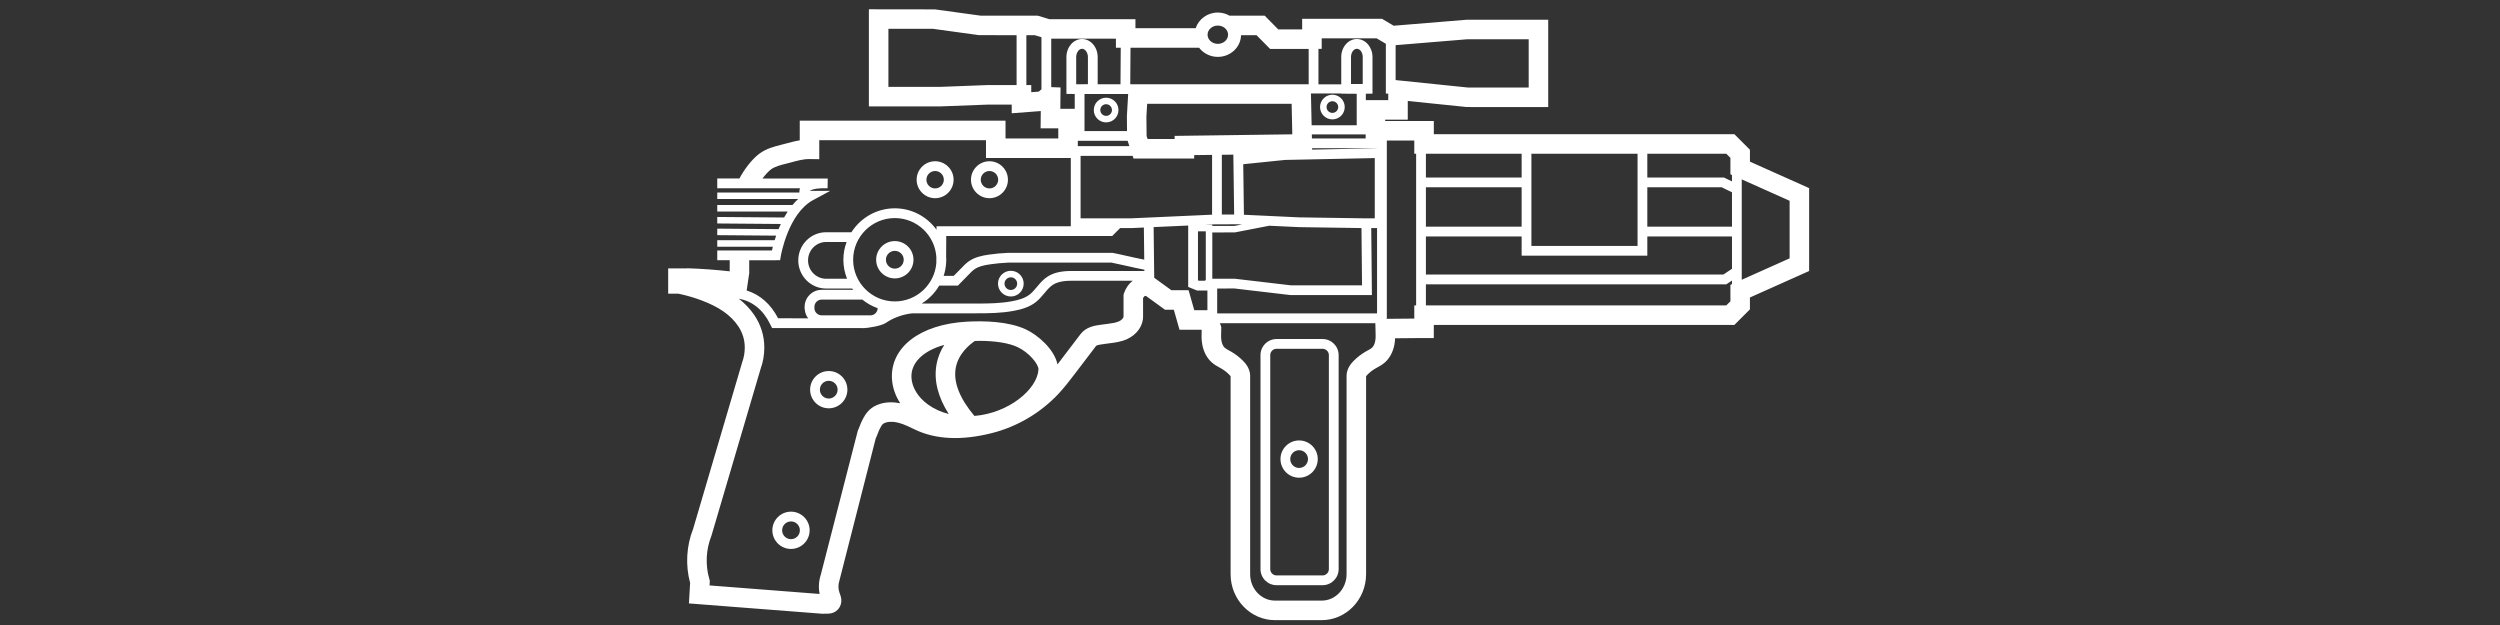 ﻿<?xml version="1.0" encoding="UTF-8" standalone="no"?>
<!DOCTYPE svg PUBLIC "-//W3C//DTD SVG 20010904//EN" "http://www.w3.org/TR/2001/REC-SVG-20010904/DTD/svg10.dtd">
<svg version="1.1" id="Frosty Editor v1.0.6.3" xmlns="http://www.w3.org/2000/svg" d1p1:xlink="http://www.w3.org/1999/xlink" viewBox="0 0 384 96" xmlns:d1p1="xmlns">
  <rect x="0" y="0" width="384" height="96" fill="#333333" stroke="none"/>
  <path stroke="none" fill="#ffffffff" d="M 268.791,24.828 C 268.791,23.003 268.791,23.003 268.791,23.003 266.403,20.615 266.403,20.615 266.403,20.615 220.235,20.615 220.235,20.615 220.235,20.615 220.235,18.590 220.235,18.590 220.235,18.590 212.765,18.590 212.765,18.590 212.765,18.590 212.765,18.381 212.765,18.381 212.765,18.381 216.233,18.381 216.233,18.381 216.233,18.381 216.233,15.509 216.233,15.509 216.233,15.509 225.283,16.440 225.283,16.440 225.283,16.440 237.806,16.448 237.806,16.448 237.806,16.448 237.806,3.036 237.806,3.036 237.806,3.036 225.244,3.036 225.244,3.036 225.244,3.036 214.070,3.952 214.070,3.952 214.070,3.952 212.277,2.886 212.277,2.886 212.277,2.886 200.012,2.886 200.012,2.886 200.012,2.886 200.012,4.511 200.012,4.511 200.012,4.511 196.337,4.511 196.337,4.511 196.337,4.511 194.260,2.410 194.260,2.410 194.260,2.410 188.908,2.410 188.908,2.410 188.908,2.410 188.908,2.433 188.908,2.433 188.908,2.433 188.366,2.118 187.736,1.926 187.056,1.926 185.454,1.926 184.111,2.941 183.658,4.327 174.403,4.327 174.403,4.327 174.403,4.327 174.403,2.944 174.403,2.944 174.403,2.944 161.171,2.944 161.171,2.944 161.171,2.944 159.404,2.411 159.404,2.411 159.404,2.411 150.666,2.411 150.666,2.411 150.666,2.411 143.616,1.441 143.616,1.441 143.616,1.441 133.460,1.427 133.460,1.427 133.460,1.427 133.460,16.347 133.460,16.347 133.460,16.347 144.386,16.346 144.386,16.346 144.386,16.346 151.815,16.063 151.815,16.063 151.815,16.063 155.400,16.063 155.400,16.063 155.400,16.063 155.400,17.400 155.400,17.400 155.400,17.400 159.862,17.057 159.862,17.057 159.862,17.057 159.836,19.715 159.836,19.715 159.836,19.715 162.552,19.715 162.552,19.715 162.552,19.715 162.552,21.266 162.552,21.266 162.552,21.266 154.449,21.266 154.449,21.266 154.449,21.266 154.449,18.532 154.449,18.532 154.449,18.532 122.841,18.532 122.841,18.532 122.841,18.532 122.841,21.554 122.841,21.554 122.841,21.554 122.095,21.675 121.375,21.870 120.654,22.066 120.453,22.120 120.249,22.171 120.045,22.223 118.950,22.499 117.710,22.813 116.640,23.605 115.414,24.513 114.205,26.202 113.579,27.417 110.170,27.417 110.170,27.417 110.170,27.417 110.170,28.917 110.170,28.917 110.170,28.917 122.876,28.917 122.876,28.917 122.876,28.917 122.795,29.138 122.778,29.355 122.786,29.568 110.170,29.568 110.170,29.568 110.170,29.568 110.170,30.568 110.170,30.568 110.170,30.568 122.594,30.568 122.594,30.568 122.594,30.568 122.283,30.858 121.990,31.166 121.721,31.493 110.170,31.493 110.170,31.493 110.170,31.493 110.170,32.493 110.170,32.493 110.170,32.493 120.987,32.493 120.987,32.493 120.987,32.493 120.790,32.793 120.608,33.099 120.438,33.408 110.174,33.325 110.174,33.325 110.174,33.325 110.166,34.325 110.166,34.325 110.166,34.325 119.931,34.404 119.931,34.404 119.931,34.404 119.807,34.672 119.695,34.936 119.589,35.197 110.174,35.119 110.174,35.119 110.174,35.119 110.166,36.119 110.166,36.119 110.166,36.119 119.214,36.194 119.214,36.194 119.214,36.194 119.130,36.438 119.057,36.670 118.988,36.895 110.170,36.895 110.170,36.895 110.170,36.895 110.170,37.895 110.170,37.895 110.170,37.895 118.710,37.895 118.710,37.895 118.710,37.895 118.656,38.109 118.609,38.307 118.573,38.470 110.170,38.470 110.170,38.470 110.170,38.470 110.170,39.970 110.170,39.970 110.170,39.970 112.083,39.970 112.083,39.970 112.083,39.970 112.083,41.676 112.083,41.676 112.083,41.676 109.906,41.435 107.715,41.272 105.538,41.204 105.537,41.221 105.537,41.221 105.537,41.221 102.631,41.221 102.631,41.221 102.631,41.221 102.631,45.105 102.631,45.105 102.631,45.105 104.158,45.105 104.158,45.105 104.158,45.105 104.671,45.213 104.671,45.213 104.671,45.213 104.671,45.213 104.671,45.213 104.671,45.213 105.699,45.448 106.715,45.751 107.700,46.118 110.423,47.131 112.223,48.385 113.368,50.066 114.042,51.055 114.398,52.197 114.396,53.368 114.395,54.159 114.271,54.896 113.998,55.652 106.462,81.243 106.462,81.243 106.462,81.243 105.427,83.877 105.266,86.809 106.002,89.540 105.818,92.685 105.818,92.685 105.818,92.685 126.225,94.265 126.225,94.265 126.225,94.265 126.341,94.270 126.341,94.270 126.341,94.270 126.443,94.270 126.551,94.267 126.660,94.263 126.756,94.260 126.852,94.259 126.946,94.258 127.237,94.272 128.010,94.287 128.626,93.692 129.086,93.249 129.298,92.606 129.208,91.928 129.164,91.605 129.060,91.341 128.964,91.097 128.735,90.499 128.722,89.809 128.928,89.202 134.507,67.354 134.507,67.354 134.507,67.354 134.635,67.087 134.738,66.824 134.839,66.559 134.922,66.343 135.001,66.126 135.114,65.909 135.272,65.606 135.435,65.292 135.597,65.142 135.698,65.048 135.860,64.965 136.065,64.902 136.764,64.684 137.545,64.811 138.078,64.957 138.872,65.172 139.654,65.552 140.481,65.954 143.690,67.518 147.698,67.704 152.392,66.513 156.255,65.532 159.878,63.387 162.595,60.475 163.533,59.469 164.359,58.385 165.158,57.336 168.344,53.151 168.344,53.151 168.344,53.151 168.470,52.986 169.175,52.894 169.596,52.839 170.423,52.729 170.423,52.729 170.423,52.729 171.250,52.625 172.186,52.505 173.093,52.099 174.627,51.412 175.601,50.026 175.575,48.594 175.575,45.790 175.575,45.790 175.575,45.790 175.660,45.621 175.755,45.515 175.799,45.490 175.839,45.469 175.914,45.453 176.004,45.443 178.944,47.573 178.944,47.573 178.944,47.573 180.298,47.573 180.298,47.573 180.298,47.573 181.173,50.649 181.173,50.649 181.173,50.649 184.557,50.649 184.557,50.649 184.557,50.649 184.574,50.700 184.574,50.700 184.574,50.700 184.574,50.713 184.574,50.713 184.574,50.713 184.552,51.400 184.526,52.178 184.675,52.955 184.891,54.076 185.394,55.013 186.129,55.665 186.532,56.022 186.958,56.256 187.333,56.461 187.629,56.627 187.629,56.627 187.629,56.627 188.052,56.874 188.440,57.176 188.783,57.523 188.960,57.702 189.013,57.789 189.021,57.780 189.021,88.197 189.021,88.197 189.021,88.197 189.021,92.088 192.079,95.254 195.837,95.254 203.015,95.254 203.015,95.254 203.015,95.254 206.774,95.254 209.831,92.088 209.831,88.197 209.831,57.809 209.831,57.809 209.831,57.809 209.855,57.767 209.916,57.678 210.068,57.523 210.412,57.175 210.800,56.873 211.219,56.627 211.517,56.461 211.517,56.461 211.517,56.461 211.893,56.255 212.319,56.022 212.722,55.663 213.457,55.011 213.961,54.073 214.177,52.953 214.241,52.620 214.274,52.286 214.286,51.960 217.383,51.932 217.383,51.932 217.383,51.932 220.232,51.932 220.232,51.932 220.232,51.932 220.232,49.907 220.232,49.907 220.232,49.907 266.400,49.907 266.400,49.907 266.400,49.907 268.788,47.519 268.788,47.519 268.788,47.519 268.788,45.695 268.788,45.695 268.788,45.695 277.882,41.627 277.882,41.627 277.882,41.627 277.882,35.970 277.882,35.970 277.882,35.970 277.882,34.553 277.882,34.553 277.882,34.553 277.882,28.896 277.882,28.896 277.882,28.896 268.791,24.828 268.791,24.828 268.791,24.828 Z M 266.032,34.820 C 253.028,34.820 253.028,34.820 253.028,34.820 253.028,28.768 253.028,28.768 253.028,28.768 264.458,28.768 264.458,28.768 264.458,28.768 266.032,29.537 266.032,29.537 266.032,29.537 266.032,34.820 266.032,34.820 266.032,34.820 Z M 235.223,23.616 C 251.529,23.616 251.529,23.616 251.529,23.616 251.529,37.771 251.529,37.771 251.529,37.771 235.223,37.771 235.223,37.771 235.223,37.771 235.223,23.616 235.223,23.616 235.223,23.616 Z M 233.723,34.820 C 219.019,34.820 219.019,34.820 219.019,34.820 219.019,28.768 219.019,28.768 219.019,28.768 233.723,28.768 233.723,28.768 233.723,28.768 233.723,34.820 233.723,34.820 233.723,34.820 Z M 219.019,36.320 C 233.723,36.320 233.723,36.320 233.723,36.320 233.723,39.271 233.723,39.271 233.723,39.271 253.029,39.271 253.029,39.271 253.029,39.271 253.029,36.320 253.029,36.320 253.029,36.320 266.033,36.320 266.033,36.320 266.033,36.320 266.033,41.287 266.033,41.287 266.033,41.287 264.706,42.172 264.706,42.172 264.706,42.172 219.019,42.172 219.019,42.172 219.019,42.172 219.019,36.320 219.019,36.320 219.019,36.320 Z M 265.791,24.246 C 265.791,26.773 265.791,26.773 265.791,26.773 266.032,26.881 266.032,26.881 266.032,26.881 266.032,27.867 266.032,27.867 266.032,27.867 264.805,27.268 264.805,27.268 264.805,27.268 253.028,27.268 253.028,27.268 253.028,27.268 253.028,23.616 253.028,23.616 253.028,23.616 265.161,23.616 265.161,23.616 265.161,23.616 265.791,24.246 265.791,24.246 265.791,24.246 Z M 233.723,23.616 C 233.723,27.268 233.723,27.268 233.723,27.268 219.019,27.268 219.019,27.268 219.019,27.268 219.019,23.616 219.019,23.616 219.019,23.616 233.723,23.616 233.723,23.616 233.723,23.616 Z M 186.959,48.141 C 186.959,44.316 186.959,44.316 186.959,44.316 189.622,44.312 189.622,44.312 189.622,44.312 198.212,45.322 198.212,45.322 198.212,45.322 210.724,45.322 210.724,45.322 210.724,45.322 210.623,35.036 210.623,35.036 210.623,35.036 211.517,35.036 211.517,35.036 211.517,35.036 211.517,48.140 211.517,48.140 211.517,48.140 186.959,48.140 186.959,48.140 186.959,48.140 Z M 143.821,40.407 C 143.560,43.699 140.803,46.300 137.444,46.300 133.914,46.300 131.042,43.428 131.042,39.898 131.042,36.368 133.914,33.496 137.444,33.496 140.835,33.496 143.610,36.147 143.825,39.484 143.821,40.407 143.821,40.407 143.821,40.407 Z M 130.108,42.817 C 126.893,42.817 126.893,42.817 126.893,42.817 125.361,42.817 124.115,41.550 124.115,39.993 124.115,38.436 125.362,37.169 126.893,37.169 130.037,37.169 130.037,37.169 130.037,37.169 129.722,38.021 129.542,38.937 129.542,39.897 129.542,40.929 129.747,41.913 130.108,42.817 Z M 132.449,46.014 C 133.147,46.585 133.947,47.033 134.814,47.340 134.799,47.948 134.305,48.439 133.694,48.439 126.217,48.439 126.217,48.439 126.217,48.439 125.596,48.439 125.092,47.934 125.092,47.313 125.092,47.300 125.092,47.300 125.092,47.300 125.092,47.139 125.092,47.139 125.092,47.139 125.092,46.518 125.597,46.014 126.217,46.014 132.449,46.014 132.449,46.014 132.449,46.014 Z M 136.279,47.704 C 136.292,47.706 136.305,47.708 136.318,47.710 136.304,47.717 136.290,47.725 136.276,47.732 136.278,47.723 136.278,47.713 136.279,47.704 Z M 144.263,43.872 C 147.137,43.872 147.137,43.872 147.137,43.872 147.359,43.638 147.359,43.638 147.359,43.638 147.577,43.408 147.803,43.182 148.029,42.956 148.265,42.720 148.500,42.484 148.727,42.245 149.048,41.907 149.350,41.587 149.692,41.352 150.313,40.925 151.099,40.742 152.089,40.599 152.990,40.469 153.919,40.381 154.816,40.339 170.728,40.339 170.728,40.339 170.728,40.339 171.061,40.396 171.839,40.570 172.660,40.754 173.990,41.052 175.053,41.296 175.774,41.425 175.776,41.622 175.776,41.622 175.776,41.622 165.015,41.622 165.015,41.622 165.015,41.622 163.721,41.601 162.233,41.676 161.000,42.425 160.275,42.865 159.760,43.483 159.261,44.080 158.902,44.511 158.562,44.918 158.168,45.227 157.378,45.848 156.315,46.108 155.380,46.280 153.660,46.597 151.900,46.624 150.097,46.624 141.565,46.628 141.565,46.628 141.565,46.628 142.676,45.944 143.604,44.998 144.263,43.872 Z M 175.756,39.884 C 174.948,39.727 173.794,39.469 172.989,39.289 172.018,39.071 171.251,38.899 170.904,38.846 170.847,38.837 170.847,38.837 170.847,38.837 154.782,38.838 154.782,38.838 154.782,38.838 153.803,38.883 152.825,38.976 151.875,39.113 150.838,39.262 149.754,39.488 148.842,40.114 148.370,40.439 147.981,40.849 147.638,41.212 147.420,41.442 147.194,41.668 146.968,41.894 146.809,42.053 146.651,42.211 146.495,42.371 144.944,42.371 144.944,42.371 144.944,42.371 145.140,41.780 145.265,41.158 145.315,40.515 145.320,40.515 145.320,40.515 145.320,40.515 145.321,40.406 145.321,40.406 145.321,40.406 145.332,40.237 145.347,40.069 145.347,39.897 145.347,39.758 145.333,39.622 145.326,39.484 145.343,36.252 145.343,36.252 145.343,36.252 170.832,36.252 170.832,36.252 170.832,36.252 172.049,35.035 172.049,35.035 172.049,35.035 173.823,35.035 173.823,35.035 173.823,35.035 173.823,35.032 173.823,35.032 173.823,35.032 175.698,34.948 175.698,34.948 175.698,34.948 175.756,39.884 175.756,39.884 175.756,39.884 Z M 165.552,21.632 C 173.202,21.632 173.202,21.632 173.202,21.632 173.472,22.441 173.472,22.441 173.472,22.441 165.552,22.441 165.552,22.441 165.552,22.441 165.552,21.632 165.552,21.632 165.552,21.632 Z M 173.287,14.442 C 173.089,17.848 173.089,17.848 173.089,17.848 173.112,20.132 173.112,20.132 173.112,20.132 166.579,20.132 166.579,20.132 166.579,20.132 166.579,14.442 166.579,14.442 166.579,14.442 173.287,14.442 173.287,14.442 173.287,14.442 Z M 167.104,12.938 C 166.413,12.943 165.870,12.943 165.303,12.939 165.303,8.764 165.303,8.764 165.303,8.764 165.303,8.086 165.724,7.491 166.204,7.491 166.683,7.491 167.104,8.086 167.104,8.764 167.104,12.938 167.104,12.938 167.104,12.938 Z M 173.743,33.536 C 165.978,33.536 165.978,33.536 165.978,33.536 165.978,23.941 165.978,23.941 165.978,23.941 173.972,23.941 173.972,23.941 173.972,23.941 174.108,24.349 174.108,24.349 174.108,24.349 183.424,24.349 183.424,24.349 183.424,24.349 183.424,23.825 183.424,23.825 183.424,23.825 186.175,23.791 186.175,23.791 186.175,23.791 186.175,32.976 186.175,32.976 186.175,32.976 173.743,33.536 173.743,33.536 173.743,33.536 Z M 207.515,12.900 C 207.515,8.753 207.515,8.753 207.515,8.753 207.515,8.069 207.927,7.491 208.415,7.491 208.903,7.491 209.315,8.069 209.315,8.753 209.315,12.899 209.315,12.899 209.315,12.899 208.624,12.904 208.081,12.904 207.515,12.900 Z M 206.754,14.392 C 207.302,14.399 207.774,14.403 208.288,14.403 208.321,14.403 208.357,14.403 208.391,14.403 208.391,19.241 208.391,19.241 208.391,19.241 201.467,19.241 201.467,19.241 201.467,19.241 201.361,14.354 201.361,14.354 201.361,14.354 206.015,14.354 206.015,14.354 206.015,14.354 206.015,14.382 206.015,14.382 206.015,14.382 206.754,14.392 206.754,14.392 206.754,14.392 Z M 201.497,20.641 C 209.765,20.641 209.765,20.641 209.765,20.641 209.765,21.266 209.765,21.266 209.765,21.266 201.510,21.266 201.510,21.266 201.510,21.266 201.497,20.641 201.497,20.641 201.497,20.641 Z M 201.543,22.766 C 211.516,22.766 211.516,22.766 211.516,22.766 211.516,22.774 211.516,22.774 211.516,22.774 201.547,22.981 201.547,22.981 201.547,22.981 201.543,22.766 201.543,22.766 201.543,22.766 Z M 209.208,43.823 C 198.300,43.828 198.300,43.828 198.300,43.828 189.710,42.818 189.710,42.818 189.710,42.818 186.209,42.818 186.209,42.818 186.209,42.818 186.209,35.706 186.209,35.706 186.209,35.706 189.681,35.698 189.681,35.698 189.681,35.698 194.957,34.672 194.957,34.672 194.957,34.672 199.519,34.887 199.519,34.887 199.519,34.887 209.122,35.031 209.122,35.031 209.122,35.031 209.208,43.823 209.208,43.823 209.208,43.823 Z M 189.441,23.751 C 189.566,32.953 189.566,32.953 189.566,32.953 187.675,32.953 187.675,32.953 187.675,32.953 187.675,23.773 187.675,23.773 187.675,23.773 189.441,23.751 189.441,23.751 189.441,23.751 Z M 186.709,33.453 C 186.709,33.703 186.709,33.703 186.709,33.703 186.698,33.453 186.698,33.453 186.698,33.453 186.709,33.453 186.709,33.453 186.709,33.453 Z M 186.721,34.453 C 190.291,34.452 190.291,34.452 190.291,34.452 190.771,34.475 190.771,34.475 190.771,34.475 189.584,34.708 189.584,34.708 189.584,34.708 186.208,34.708 186.208,34.708 186.208,34.708 186.208,34.533 186.208,34.533 186.208,34.533 184.954,34.533 184.954,34.533 184.954,34.533 186.721,34.453 186.721,34.453 186.721,34.453 Z M 199.564,33.387 C 191.067,32.987 191.067,32.987 191.067,32.987 190.961,25.224 190.961,25.224 190.961,25.224 197.378,24.566 197.378,24.566 197.378,24.566 211.166,24.281 211.166,24.281 211.166,24.281 211.166,33.535 211.166,33.535 211.166,33.535 209.359,33.535 209.359,33.535 209.359,33.535 209.359,33.532 209.359,33.532 209.359,33.532 199.564,33.387 199.564,33.387 199.564,33.387 Z M 180.424,20.873 C 180.424,21.350 180.424,21.350 180.424,21.350 176.270,21.350 176.270,21.350 176.270,21.350 176.119,20.897 176.119,20.897 176.119,20.897 176.086,17.936 176.086,17.936 176.086,17.936 176.203,15.947 176.203,15.947 176.203,15.947 198.394,15.947 198.394,15.947 198.394,15.947 198.497,20.632 198.497,20.632 198.497,20.632 180.424,20.873 180.424,20.873 180.424,20.873 Z M 184.008,35.532 C 185.209,35.532 185.209,35.532 185.209,35.532 185.209,35.707 185.209,35.707 185.209,35.707 185.209,43.006 185.209,43.006 185.209,43.006 185.056,43.122 185.056,43.122 185.056,43.122 184.155,43.122 184.155,43.122 184.155,43.122 184.008,43.062 184.008,43.062 184.008,43.062 184.008,35.532 184.008,35.532 184.008,35.532 Z M 225.307,6.036 C 234.807,6.036 234.807,6.036 234.807,6.036 234.807,13.448 234.807,13.448 234.807,13.448 225.514,13.448 225.514,13.448 225.514,13.448 214.368,12.302 214.368,12.302 214.368,12.302 214.368,6.937 214.368,6.937 214.368,6.937 225.307,6.036 225.307,6.036 225.307,6.036 Z M 203.014,5.886 C 211.454,5.886 211.454,5.886 211.454,5.886 212.867,6.726 212.867,6.726 212.867,6.726 212.867,14.376 212.867,14.376 212.867,14.376 213.233,14.376 213.233,14.376 213.233,14.376 213.233,15.381 213.233,15.381 213.233,15.381 209.791,15.381 209.791,15.381 209.791,15.381 209.791,14.394 209.791,14.394 209.791,14.394 209.884,14.393 209.974,14.392 210.073,14.391 210.815,14.383 210.815,14.383 210.815,14.383 210.815,8.753 210.815,8.753 210.815,8.753 210.815,7.230 209.738,5.991 208.415,5.991 207.092,5.991 206.015,7.230 206.015,8.753 206.015,12.953 206.015,12.953 206.015,12.953 202.514,12.953 202.514,12.953 202.514,12.953 202.514,7.511 202.514,7.511 202.514,7.511 203.014,7.511 203.014,7.511 203.014,7.511 203.014,5.886 203.014,5.886 203.014,5.886 Z M 187.058,3.927 C 187.926,3.927 188.633,4.557 188.633,5.332 188.633,6.107 187.926,6.737 187.058,6.737 186.190,6.737 185.483,6.107 185.483,5.332 185.483,4.557 186.190,3.927 187.058,3.927 Z M 184.176,7.328 C 184.827,8.178 185.872,8.737 187.058,8.737 189.001,8.737 190.579,7.251 190.624,5.411 193.009,5.411 193.009,5.411 193.009,5.411 195.084,7.512 195.084,7.512 195.084,7.512 201.013,7.512 201.013,7.512 201.013,7.512 201.013,12.948 201.013,12.948 201.013,12.948 174.588,12.948 174.588,12.948 174.588,12.948 174.588,12.944 174.588,12.944 174.588,12.944 173.609,12.944 173.609,12.944 173.609,12.944 173.645,7.329 173.645,7.329 173.645,7.329 184.176,7.329 184.176,7.329 184.176,7.329 Z M 151.759,13.064 C 144.330,13.347 144.330,13.347 144.330,13.347 136.460,13.347 136.460,13.347 136.460,13.347 136.460,4.427 136.460,4.427 136.460,4.427 143.310,4.427 143.310,4.427 143.310,4.427 150.360,5.397 150.360,5.397 150.360,5.397 156.150,5.407 156.150,5.407 156.150,5.407 156.150,13.065 156.150,13.065 156.150,13.065 151.759,13.064 151.759,13.064 151.759,13.064 Z M 159.550,14.073 C 158.400,14.161 158.400,14.161 158.400,14.161 158.400,13.063 158.400,13.063 158.400,13.063 157.650,13.063 157.650,13.063 157.650,13.063 157.650,5.409 157.650,5.409 157.650,5.409 158.962,5.411 158.962,5.411 158.962,5.411 159.968,5.715 159.968,5.715 159.968,5.715 159.968,13.716 159.968,13.716 159.968,13.716 159.550,14.073 159.550,14.073 159.550,14.073 Z M 161.469,13.382 C 161.469,5.944 161.469,5.944 161.469,5.944 171.405,5.944 171.405,5.944 171.405,5.944 171.405,7.328 171.405,7.328 171.405,7.328 172.145,7.328 172.145,7.328 172.145,7.328 172.109,12.943 172.109,12.943 172.109,12.943 168.603,12.943 168.603,12.943 168.603,12.943 168.603,8.764 168.603,8.764 168.603,8.764 168.603,7.235 167.526,5.991 166.203,5.991 164.880,5.991 163.802,7.235 163.802,8.764 163.802,14.420 163.802,14.420 163.802,14.420 164.541,14.431 164.541,14.431 164.541,14.431 164.730,14.434 164.903,14.435 165.079,14.437 165.079,16.715 165.079,16.715 165.079,16.715 162.867,16.715 162.867,16.715 162.867,16.715 162.900,13.435 162.900,13.435 162.900,13.435 161.469,13.382 161.469,13.382 161.469,13.382 Z M 119.189,39.971 C 119.826,39.971 119.826,39.971 119.826,39.971 119.929,39.343 119.929,39.343 119.929,39.343 119.940,39.278 121.042,32.809 124.896,30.730 127.511,29.320 127.511,29.320 127.511,29.320 124.386,29.320 124.386,29.320 124.386,29.320 124.552,29.187 124.997,28.965 126.174,28.919 127.116,28.919 127.116,28.919 127.116,28.919 127.140,27.419 127.140,27.419 127.140,27.419 126.786,27.407 126.453,27.408 126.143,27.419 117.118,27.419 117.118,27.419 117.118,27.419 117.559,26.829 118.039,26.303 118.424,26.017 119.017,25.578 119.873,25.361 120.778,25.133 120.999,25.077 121.218,25.022 121.480,24.951 122.480,24.680 123.422,24.420 124.322,24.434 125.839,24.451 125.839,24.451 125.839,24.451 125.839,21.533 125.839,21.533 125.839,21.533 151.447,21.533 151.447,21.533 151.447,21.533 151.447,24.267 151.447,24.267 151.447,24.267 164.475,24.267 164.475,24.267 164.475,24.267 164.475,34.754 164.475,34.754 164.475,34.754 143.848,34.754 143.848,34.754 143.848,34.754 143.845,35.287 143.845,35.287 143.845,35.287 142.408,33.298 140.077,31.997 137.442,31.997 134.641,31.997 132.181,33.467 130.778,35.671 126.892,35.671 126.892,35.671 126.892,35.671 124.533,35.671 122.614,37.610 122.614,39.995 122.614,42.380 124.533,44.319 126.892,44.319 130.896,44.319 130.896,44.319 130.896,44.319 130.942,44.387 130.995,44.449 131.043,44.515 126.215,44.515 126.215,44.515 126.215,44.515 124.767,44.515 123.590,45.693 123.590,47.140 123.590,47.300 123.590,47.300 123.590,47.300 123.590,47.313 123.590,47.313 123.590,47.313 123.590,47.474 123.590,47.474 123.590,47.474 123.606,47.474 123.606,47.474 123.606,47.474 123.639,48.007 123.828,48.493 124.132,48.894 119.516,48.888 119.516,48.888 119.516,48.888 118.386,46.701 116.732,45.256 114.688,44.618 115.062,42.084 115.062,42.084 115.062,42.084 115.081,42.084 115.081,42.084 115.081,42.084 115.081,39.972 115.081,39.972 115.081,39.972 119.189,39.972 119.189,39.972 119.189,39.972 Z M 149.667,63.888 C 147.396,61.176 146.419,58.707 146.795,56.547 147.190,54.283 149.005,52.864 149.741,52.373 149.953,52.369 150.177,52.355 150.384,52.355 152.903,52.355 154.976,52.690 156.326,53.326 158.027,54.126 159.561,55.943 159.509,56.768 159.324,59.760 155.015,63.442 149.667,63.888 Z M 145.725,63.593 C 144.560,63.296 143.492,62.817 142.584,62.168 141.025,61.055 140.084,59.541 140.000,58.014 139.874,55.717 141.804,53.874 145.036,52.973 144.502,53.820 144.058,54.821 143.848,55.991 143.415,58.402 144.051,60.949 145.725,63.593 Z M 172.657,45.014 C 172.577,45.249 172.577,45.249 172.577,45.249 172.577,48.622 172.577,48.622 172.577,48.622 172.581,48.825 172.297,49.170 171.869,49.362 171.368,49.587 170.726,49.668 170.046,49.755 169.209,49.866 169.209,49.866 169.209,49.866 168.210,49.996 166.843,50.174 165.959,51.335 162.772,55.521 162.772,55.521 162.772,55.521 162.656,55.673 162.543,55.814 162.429,55.964 161.944,53.639 159.423,51.467 157.605,50.612 154.928,49.351 151.176,49.263 148.504,49.409 141.359,49.802 136.738,53.326 137.004,58.180 137.076,59.495 137.525,60.776 138.273,61.940 137.164,61.722 136.122,61.745 135.177,62.039 134.539,62.237 133.996,62.540 133.563,62.939 133.015,63.446 132.703,64.045 132.453,64.528 132.285,64.851 132.160,65.170 132.038,65.490 131.955,65.705 131.876,65.922 131.763,66.139 126.069,88.298 126.069,88.298 126.069,88.298 125.758,89.246 125.700,90.260 125.893,91.232 108.987,89.922 108.987,89.922 108.987,89.922 109.029,89.207 109.029,89.207 109.029,89.207 108.956,88.958 108.956,88.958 108.956,88.958 108.318,86.772 108.432,84.404 109.277,82.290 116.848,56.592 116.848,56.592 116.848,56.592 117.211,55.599 117.396,54.516 117.398,53.373 117.400,51.597 116.865,49.869 115.849,48.378 115.218,47.452 114.428,46.626 113.489,45.882 115.592,46.274 117.242,47.601 118.317,49.839 118.593,50.387 118.593,50.387 118.593,50.387 132.124,50.387 132.124,50.387 132.124,50.387 132.215,50.399 132.324,50.405 132.447,50.405 133.472,50.404 135.452,50.019 136.069,49.596 137.233,48.795 138.671,48.284 140.147,48.123 150.100,48.123 150.100,48.123 150.100,48.123 151.975,48.123 153.811,48.095 155.655,47.755 156.770,47.549 158.051,47.229 159.097,46.406 159.615,45.999 160.022,45.511 160.415,45.040 160.854,44.514 161.269,44.017 161.780,43.707 162.686,43.157 163.912,43.105 165.003,43.122 173.982,43.122 173.982,43.122 173.982,43.122 173.400,43.566 172.926,44.224 172.657,45.014 Z M 183.440,47.648 C 182.565,44.572 182.565,44.572 182.565,44.572 179.918,44.572 179.918,44.572 179.918,44.572 177.289,42.667 177.289,42.667 177.289,42.667 177.196,34.881 177.196,34.881 177.196,34.881 182.507,34.642 182.507,34.642 182.507,34.642 182.507,44.072 182.507,44.072 182.507,44.072 183.861,44.622 183.861,44.622 183.861,44.622 185.458,44.622 185.458,44.622 185.458,44.622 185.458,47.648 185.458,47.648 185.458,47.648 183.440,47.648 183.440,47.648 183.440,47.648 Z M 211.234,52.386 C 211.145,52.845 210.967,53.213 210.734,53.420 210.583,53.554 210.338,53.689 210.078,53.830 209.956,53.897 209.834,53.965 209.710,54.037 209.060,54.417 208.463,54.882 207.935,55.417 207.681,55.675 206.909,56.458 206.836,57.580 206.938,57.589 206.938,57.589 206.938,57.589 206.833,57.589 206.833,57.589 206.833,57.589 206.833,88.196 206.833,88.196 206.833,88.196 206.833,90.433 205.121,92.253 203.017,92.253 195.839,92.253 195.839,92.253 195.839,92.253 193.735,92.253 192.023,90.434 192.023,88.196 192.023,57.589 192.023,57.589 192.023,57.589 191.927,57.589 191.927,57.589 191.927,57.589 192.021,57.583 192.021,57.583 192.021,57.583 191.951,56.461 191.177,55.675 190.922,55.417 190.394,54.881 189.797,54.417 189.144,54.035 189.023,53.964 188.899,53.896 188.776,53.829 188.517,53.687 188.273,53.554 188.123,53.420 187.890,53.213 187.712,52.846 187.623,52.387 187.537,51.941 187.556,51.366 187.575,50.811 187.592,50.249 187.592,50.249 187.592,50.249 187.386,49.642 187.386,49.642 187.386,49.642 211.251,49.642 211.251,49.642 211.251,49.642 211.284,50.823 211.284,50.823 211.284,50.823 211.301,51.373 211.319,51.943 211.234,52.386 Z M 212.979,48.973 C 212.979,48.891 212.979,48.891 212.979,48.891 213.016,48.891 213.016,48.891 213.016,48.891 213.016,21.591 213.016,21.591 213.016,21.591 217.235,21.591 217.235,21.591 217.235,21.591 217.235,23.616 217.235,23.616 217.235,23.616 217.518,23.616 217.518,23.616 217.518,23.616 217.518,46.907 217.518,46.907 217.518,46.907 217.235,46.907 217.235,46.907 217.235,46.907 217.235,48.934 217.235,48.934 217.235,48.934 212.979,48.973 212.979,48.973 212.979,48.973 Z M 265.791,46.277 C 265.161,46.907 265.161,46.907 265.161,46.907 219.018,46.907 219.018,46.907 219.018,46.907 219.018,43.672 219.018,43.672 219.018,43.672 265.158,43.672 265.158,43.672 265.158,43.672 266.032,43.090 266.032,43.090 266.032,43.090 266.032,43.643 266.032,43.643 266.032,43.643 265.791,43.751 265.791,43.751 265.791,43.751 265.791,46.277 265.791,46.277 265.791,46.277 Z M 274.885,35.970 C 274.885,39.683 274.885,39.683 274.885,39.683 267.532,42.972 267.532,42.972 267.532,42.972 267.532,27.552 267.532,27.552 267.532,27.552 274.885,30.841 274.885,30.841 274.885,30.841 274.885,34.553 274.885,34.553 274.885,34.553 274.885,35.970 274.885,35.970 274.885,35.970 Z " />
  <path stroke="none" fill="#ffffffff" d="M 143.634,30.443 C 145.199,30.443 146.472,29.170 146.472,27.605 146.472,26.040 145.199,24.767 143.634,24.767 142.069,24.767 140.796,26.040 140.796,27.605 140.796,29.170 142.069,30.443 143.634,30.443 Z M 143.634,26.267 C 144.372,26.267 144.972,26.867 144.972,27.605 144.972,28.343 144.371,28.943 143.634,28.943 142.897,28.943 142.296,28.342 142.296,27.605 142.296,26.868 142.896,26.267 143.634,26.267 Z " />
  <path stroke="none" fill="#ffffffff" d="M 155.265,45.541 C 156.353,45.541 157.238,44.656 157.238,43.567 157.238,42.479 156.353,41.594 155.265,41.594 154.177,41.594 153.291,42.479 153.291,43.567 153.291,44.656 154.176,45.541 155.265,45.541 Z M 155.265,42.594 C 155.802,42.594 156.238,43.031 156.238,43.567 156.238,44.103 155.801,44.541 155.265,44.541 154.729,44.541 154.291,44.104 154.291,43.567 154.291,43.030 154.728,42.594 155.265,42.594 Z " />
  <path stroke="none" fill="#ffffffff" d="M 151.981,30.443 C 153.546,30.443 154.819,29.170 154.819,27.605 154.819,26.040 153.546,24.767 151.981,24.767 150.416,24.767 149.143,26.040 149.143,27.605 149.143,29.170 150.416,30.443 151.981,30.443 Z M 151.981,26.267 C 152.719,26.267 153.319,26.867 153.319,27.605 153.319,28.343 152.718,28.943 151.981,28.943 151.244,28.943 150.643,28.342 150.643,27.605 150.643,26.868 151.243,26.267 151.981,26.267 Z " />
  <path stroke="none" fill="#ffffffff" d="M 137.444,37.030 C 135.863,37.030 134.577,38.316 134.577,39.897 134.577,41.478 135.863,42.764 137.444,42.764 139.025,42.764 140.312,41.478 140.312,39.897 140.312,38.316 139.025,37.030 137.444,37.030 Z M 137.444,41.265 C 136.690,41.265 136.077,40.652 136.077,39.898 136.077,39.144 136.690,38.531 137.444,38.531 138.198,38.531 138.812,39.144 138.812,39.898 138.812,40.652 138.198,41.265 137.444,41.265 Z " />
  <path stroke="none" fill="#ffffffff" d="M 127.296,56.991 C 125.717,56.991 124.433,58.275 124.433,59.853 124.433,61.432 125.718,62.716 127.296,62.716 128.874,62.716 130.159,61.432 130.159,59.853 130.159,58.275 128.875,56.991 127.296,56.991 Z M 127.296,61.217 C 126.544,61.217 125.933,60.606 125.933,59.854 125.933,59.103 126.544,58.492 127.296,58.492 128.047,58.492 128.659,59.103 128.659,59.854 128.659,60.605 128.047,61.217 127.296,61.217 Z " />
  <path stroke="none" fill="#ffffffff" d="M 169.901,18.800 C 170.947,18.800 171.797,17.949 171.797,16.904 171.797,15.859 170.946,15.008 169.901,15.008 168.856,15.008 168.005,15.859 168.005,16.904 168.005,17.949 168.855,18.800 169.901,18.800 Z M 169.901,16.007 C 170.395,16.007 170.797,16.409 170.797,16.903 170.797,17.397 170.395,17.799 169.901,17.799 169.407,17.799 169.005,17.397 169.005,16.903 169.005,16.409 169.407,16.007 169.901,16.007 Z " />
  <path stroke="none" fill="#ffffffff" d="M 204.655,14.547 C 203.609,14.547 202.759,15.398 202.759,16.443 202.759,17.488 203.610,18.339 204.655,18.339 205.700,18.339 206.551,17.488 206.551,16.443 206.551,15.398 205.701,14.547 204.655,14.547 Z M 204.655,17.340 C 204.161,17.340 203.759,16.938 203.759,16.444 203.759,15.950 204.161,15.548 204.655,15.548 205.149,15.548 205.551,15.950 205.551,16.444 205.551,16.938 205.149,17.340 204.655,17.340 Z " />
  <path stroke="none" fill="#ffffffff" d="M 121.497,78.591 C 119.918,78.591 118.634,79.875 118.634,81.454 118.634,83.033 119.919,84.317 121.497,84.317 123.075,84.317 124.360,83.033 124.360,81.454 124.360,79.875 123.076,78.591 121.497,78.591 Z M 121.497,82.817 C 120.745,82.817 120.134,82.206 120.134,81.454 120.134,80.702 120.745,80.091 121.497,80.091 122.249,80.091 122.860,80.702 122.860,81.454 122.860,82.206 122.249,82.817 121.497,82.817 Z " />
  <path stroke="none" fill="#ffffffff" d="M 199.544,67.651 C 197.965,67.651 196.681,68.935 196.681,70.514 196.681,72.092 197.965,73.376 199.544,73.376 201.123,73.376 202.407,72.092 202.407,70.514 202.407,68.936 201.123,67.651 199.544,67.651 Z M 199.544,71.877 C 198.792,71.877 198.181,71.266 198.181,70.515 198.181,69.763 198.792,69.152 199.544,69.152 200.296,69.152 200.907,69.763 200.907,70.515 200.907,71.266 200.296,71.877 199.544,71.877 Z " />
  <path stroke="none" fill="#ffffffff" d="M 203.146,52.075 C 196.081,52.075 196.081,52.075 196.081,52.075 194.720,52.075 193.612,53.182 193.612,54.544 193.612,87.416 193.612,87.416 193.612,87.416 193.612,88.777 194.719,89.886 196.081,89.886 203.146,89.886 203.146,89.886 203.146,89.886 204.507,89.886 205.615,88.778 205.615,87.416 205.615,54.544 205.615,54.544 205.615,54.544 205.614,53.183 204.507,52.075 203.146,52.075 Z M 204.114,87.416 C 204.114,87.951 203.679,88.386 203.145,88.386 196.080,88.386 196.080,88.386 196.080,88.386 195.546,88.386 195.111,87.951 195.111,87.416 195.111,54.544 195.111,54.544 195.111,54.544 195.111,54.010 195.546,53.575 196.080,53.575 203.145,53.575 203.145,53.575 203.145,53.575 203.679,53.575 204.114,54.010 204.114,54.544 204.114,87.416 204.114,87.416 204.114,87.416 Z " />
</svg>